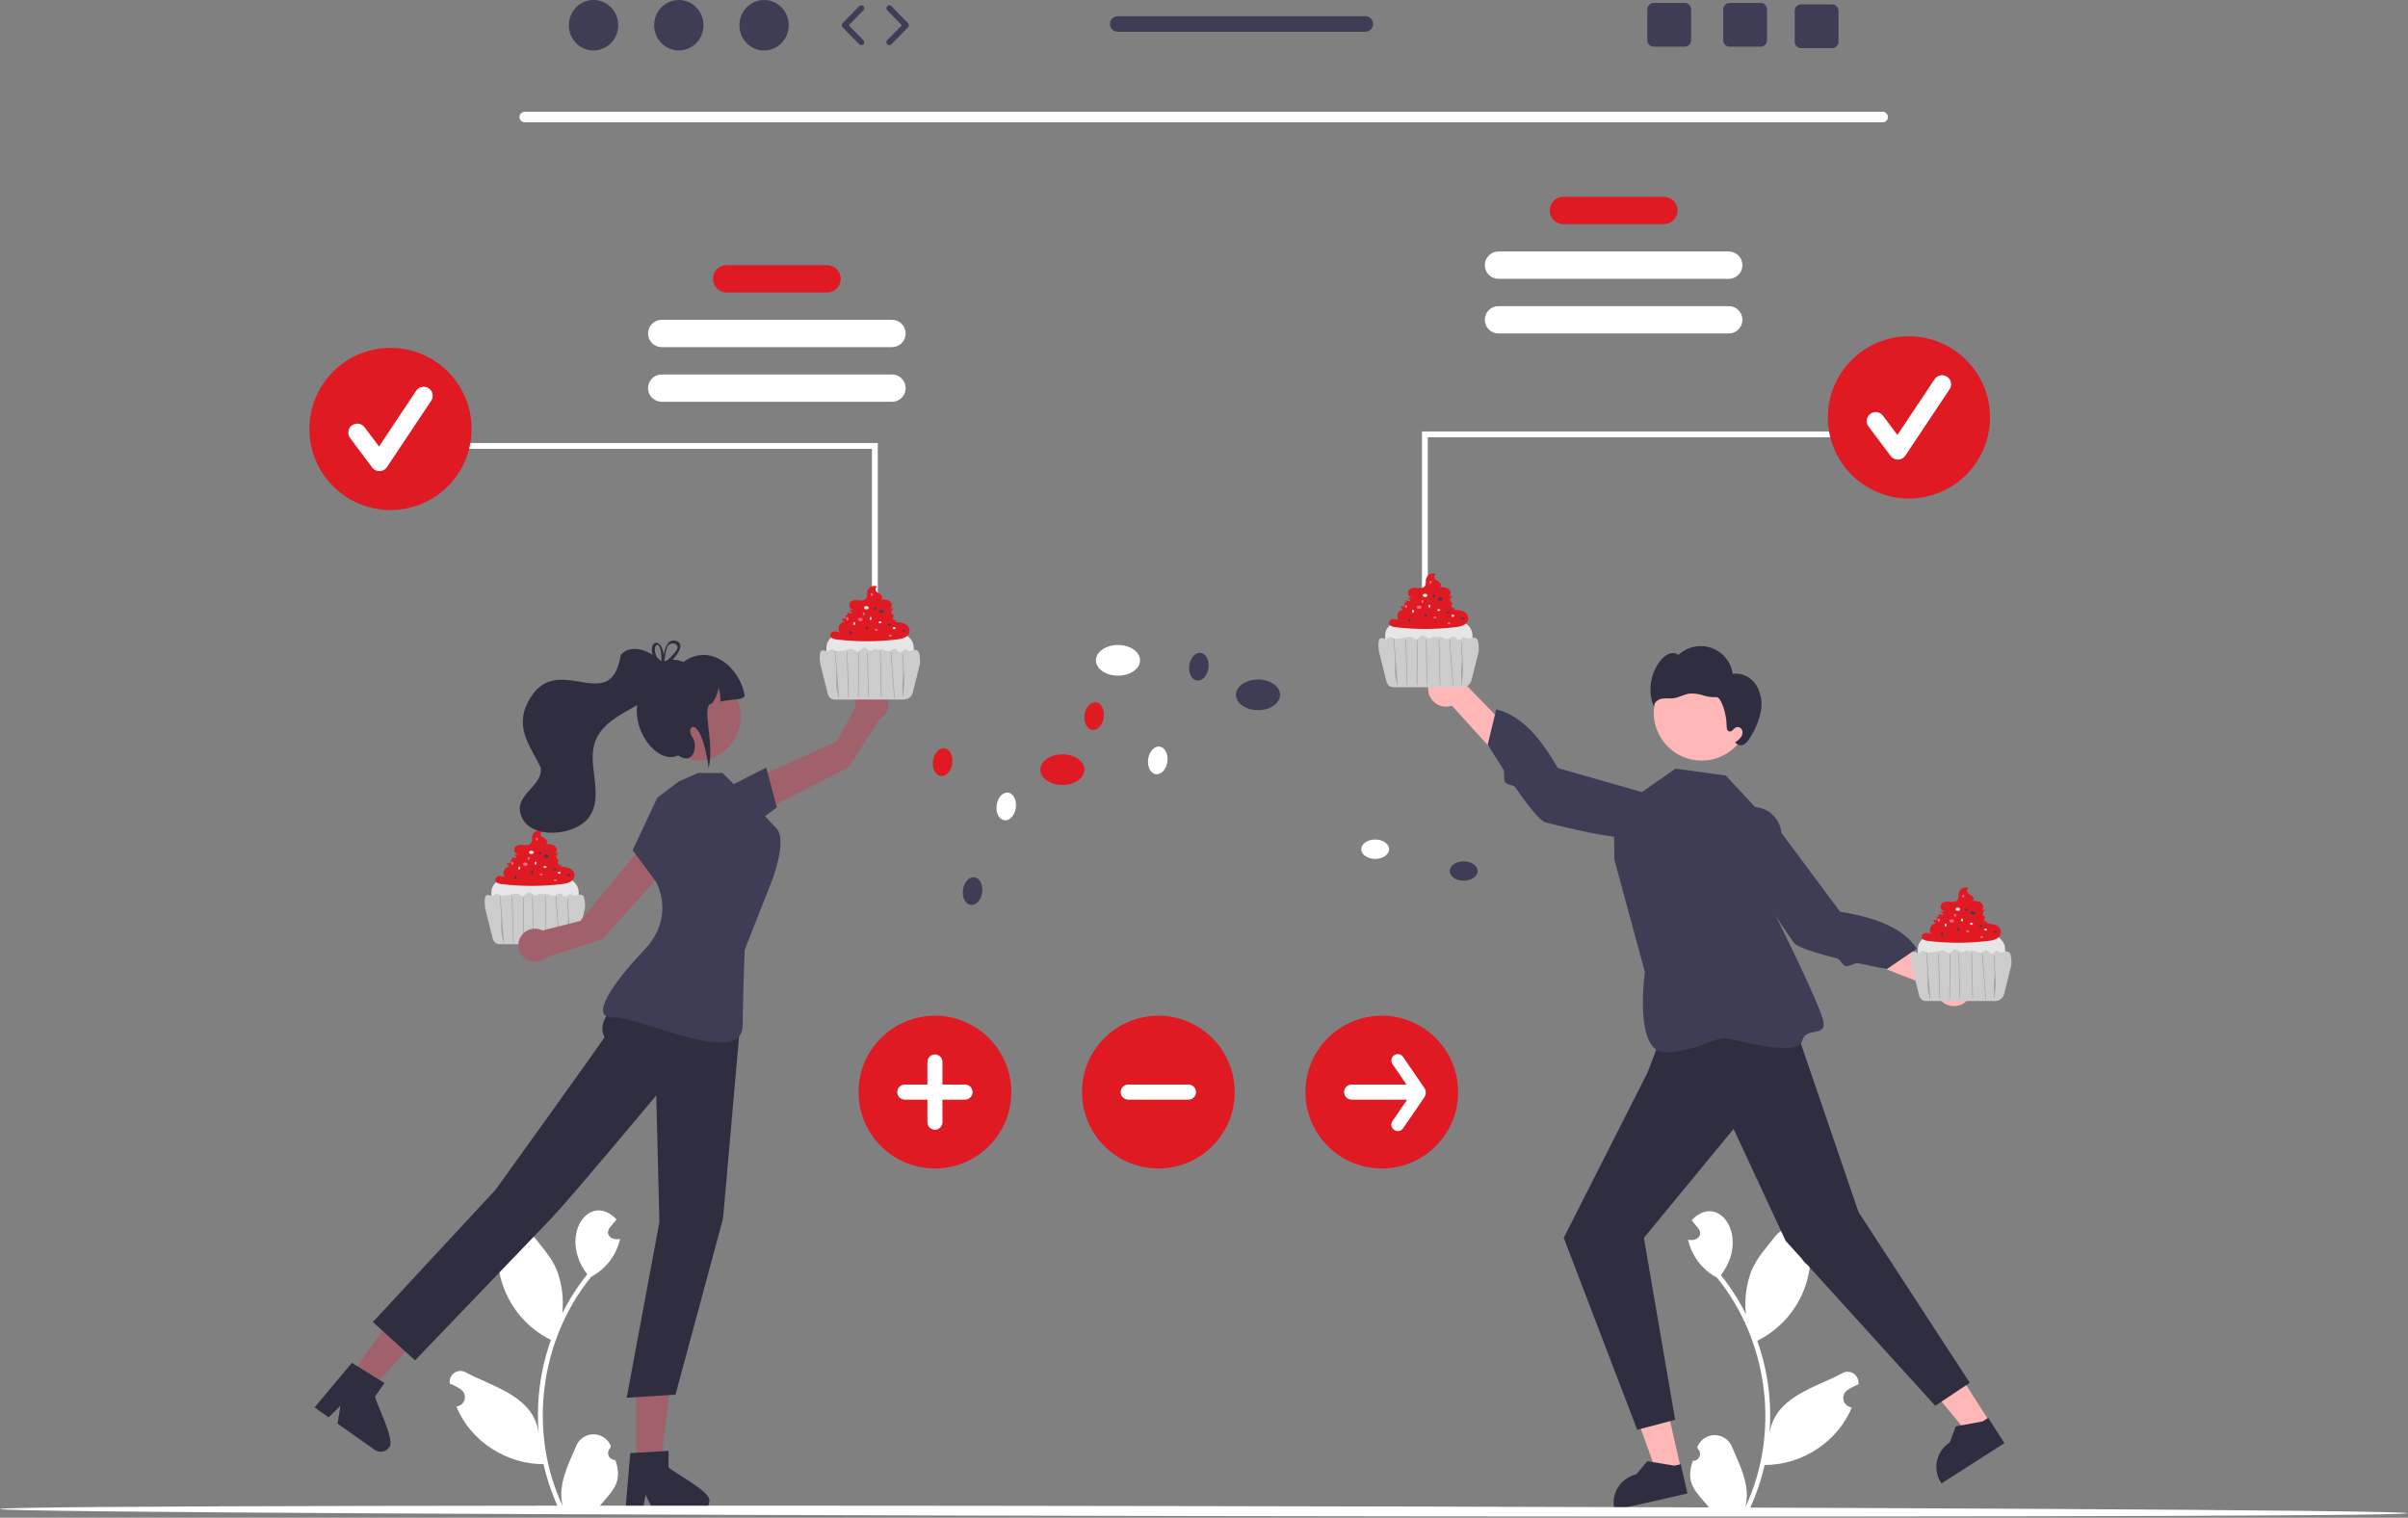 <svg width="825" height="520" viewBox="0 0 825 520" fill="none" xmlns="http://www.w3.org/2000/svg">
<rect x="0" y="0" width="825" height="520" fill="#808080" stroke="none"/>
<g clip-path="url(#clip0_1_2)">
<path d="M203.349 17.29C208.02 17.29 211.806 13.42 211.806 8.645C211.806 3.871 208.02 0 203.349 0C198.679 0 194.893 3.871 194.893 8.645C194.893 13.42 198.679 17.29 203.349 17.29Z" fill="#3F3D56"/>
<path d="M232.563 17.29C237.234 17.29 241.02 13.42 241.02 8.645C241.02 3.871 237.234 0 232.563 0C227.893 0 224.107 3.871 224.107 8.645C224.107 13.42 227.893 17.29 232.563 17.29Z" fill="#3F3D56"/>
<path d="M261.777 17.29C266.447 17.29 270.234 13.42 270.234 8.645C270.234 3.871 266.447 0 261.777 0C257.106 0 253.32 3.871 253.32 8.645C253.32 13.42 257.106 17.29 261.777 17.29Z" fill="#3F3D56"/>
<path d="M295.088 15.478C294.829 15.478 294.569 15.377 294.374 15.177L288.667 9.344C288.287 8.955 288.287 8.334 288.667 7.946L294.374 2.113C294.761 1.719 295.395 1.712 295.788 2.097C296.183 2.484 296.189 3.117 295.803 3.512L290.781 8.645L295.803 13.779C296.189 14.173 296.183 14.806 295.788 15.193C295.593 15.383 295.341 15.478 295.088 15.478Z" fill="#3F3D56"/>
<path d="M304.677 15.478C304.424 15.478 304.172 15.383 303.978 15.193C303.582 14.806 303.576 14.174 303.962 13.779L308.983 8.645L303.962 3.512C303.576 3.117 303.583 2.484 303.978 2.097C304.372 1.711 305.005 1.718 305.392 2.113L311.097 7.946C311.478 8.334 311.478 8.955 311.097 9.344L305.392 15.177C305.196 15.377 304.936 15.478 304.677 15.478Z" fill="#3F3D56"/>
<path d="M603.187 1.001H592.577C591.367 1.001 590.387 1.981 590.387 3.191V13.811C590.387 15.021 591.367 16.001 592.577 16.001H603.187C604.397 16.001 605.387 15.021 605.387 13.811V3.191C605.387 1.981 604.397 1.001 603.187 1.001Z" fill="#3F3D56"/>
<path d="M577.187 1.001H566.577C565.367 1.001 564.387 1.981 564.387 3.191V13.811C564.387 15.021 565.367 16.001 566.577 16.001H577.187C578.397 16.001 579.387 15.021 579.387 13.811V3.191C579.387 1.981 578.397 1.001 577.187 1.001Z" fill="#3F3D56"/>
<path d="M627.687 1.501H617.077C615.867 1.501 614.887 2.481 614.887 3.691V14.311C614.887 15.521 615.867 16.501 617.077 16.501H627.687C628.897 16.501 629.887 15.521 629.887 14.311V3.691C629.887 2.481 628.897 1.501 627.687 1.501Z" fill="#3F3D56"/>
<path d="M467.765 5.541H382.955C381.475 5.541 380.285 6.741 380.285 8.211C380.285 9.681 381.475 10.881 382.955 10.881H467.765C469.235 10.881 470.435 9.681 470.435 8.211C470.435 6.741 469.235 5.541 467.765 5.541Z" fill="#3F3D56"/>
<path d="M645.036 41.899H179.743C178.745 41.878 177.954 41.052 177.975 40.054C177.996 39.086 178.775 38.307 179.743 38.286H645.036C646.034 38.307 646.826 39.134 646.804 40.131C646.783 41.099 646.004 41.879 645.036 41.899Z" fill="white"/>
<path d="M570.049 67.433H535.626C533.04 67.433 530.944 69.529 530.944 72.114C530.944 74.7 533.04 76.796 535.626 76.796H570.049C572.635 76.796 574.731 74.7 574.731 72.114C574.731 69.529 572.635 67.433 570.049 67.433Z" fill="#DF1A22"/>
<path d="M513.388 86.159H592.288C594.873 86.159 596.969 88.255 596.969 90.841C596.969 93.427 594.873 95.523 592.288 95.523H513.388C510.802 95.523 508.706 93.427 508.706 90.841C508.706 88.255 510.802 86.159 513.388 86.159Z" fill="white"/>
<path d="M592.288 104.886H513.388C510.802 104.886 508.706 106.982 508.706 109.568C508.706 112.153 510.802 114.249 513.388 114.249H592.288C594.873 114.249 596.969 112.153 596.969 109.568C596.969 106.982 594.873 104.886 592.288 104.886Z" fill="white"/>
<path d="M193.891 321.497H172.16C171.576 321.497 168.359 319.795 168.359 317.696V305.624C168.255 296.493 198.148 295.895 198.26 305.624V317.696C198.26 319.795 195.991 321.497 193.891 321.497Z" fill="#E6E6E6"/>
<path d="M195.016 297.441C193.962 297.064 192.842 296.904 191.725 296.97C192.023 296.871 192.298 296.71 192.53 296.497C192.326 296.489 192.123 296.462 191.924 296.416C191.704 296.374 191.498 296.282 191.321 296.146C191.143 296.006 191.048 295.785 191.068 295.559C191.108 295.283 191.366 295.056 191.34 294.778C191.31 294.46 190.942 294.305 190.746 294.052C190.499 293.662 190.542 293.156 190.849 292.811C191.036 292.594 191.265 292.416 191.522 292.289C191.088 292.177 190.632 292.184 190.202 292.308C190.663 291.951 190.868 291.354 190.723 290.788C190.48 290.085 189.901 289.549 189.181 289.36C188.471 289.181 187.736 289.121 187.006 289.184C187.627 288.994 187.533 288.022 187.059 287.579C186.585 287.136 185.907 286.951 185.46 286.481C185.012 286.01 185.049 285.006 185.693 284.928L185.614 284.699C184.331 284.22 182.902 284.872 182.423 286.155C182.382 286.264 182.349 286.377 182.324 286.491C182.206 287.227 182.426 288.04 182.057 288.687C181.587 289.512 180.445 289.605 179.5 289.514C178.572 289.276 177.588 289.41 176.758 289.888C176.071 290.46 175.978 291.48 176.55 292.166C176.867 292.547 177.342 292.762 177.837 292.748C177.216 292.752 176.597 292.834 175.995 292.991L176.574 293.216C176.703 293.255 176.822 293.322 176.923 293.412C177.025 293.505 177.056 293.653 177.001 293.78C176.909 293.948 176.669 293.942 176.48 293.914L175.22 293.724C175.47 293.808 175.606 294.079 175.522 294.329C175.438 294.58 175.168 294.715 174.917 294.631C174.853 294.61 174.794 294.575 174.744 294.529C174.873 294.68 174.977 294.851 175.052 295.036C175.126 295.224 175.104 295.436 174.993 295.605C174.737 295.84 174.36 295.886 174.055 295.719C173.953 295.68 173.85 295.634 173.746 295.592C173.748 295.628 173.75 295.665 173.755 295.701C173.824 296.185 174.094 296.618 174.498 296.894C173.927 296.96 173.401 297.237 173.023 297.67C172.367 298.485 172.328 299.634 172.926 300.492C172.29 300.211 171.594 300.095 170.902 300.156C170.19 300.244 169.657 300.851 169.661 301.568C169.776 302.446 170.863 302.767 171.742 302.876C178.654 303.727 185.644 303.726 192.555 302.873C193.494 302.81 194.413 302.576 195.269 302.183C196.134 301.774 196.729 300.95 196.846 300C196.809 298.856 196.087 297.846 195.016 297.441Z" fill="#DF1A22"/>
<path d="M200.146 307.615C199.988 306.932 199.378 306.449 198.677 306.452C198.009 306.469 197.412 306.946 196.756 306.842C196.211 306.755 195.784 306.28 195.236 306.352C194.734 306.419 194.464 306.909 194.09 307.173H193.129C192.755 306.879 192.571 306.282 192.052 306.115C191.27 305.863 190.643 306.745 189.825 306.901C189.351 306.953 188.872 306.862 188.451 306.638C188.039 306.414 187.591 306.263 187.128 306.19C186.712 306.128 186.297 306.31 186.061 306.659C186.087 306.409 185.762 306.164 185.433 306.149C185.065 306.162 184.707 306.272 184.396 306.468C184.083 306.664 183.721 306.768 183.352 306.767C182.534 306.696 182.133 305.74 181.311 305.73C180.276 305.717 179.862 307.191 178.838 307.065C178.306 307 178.019 306.517 177.544 306.31C177.041 306.155 176.503 306.15 175.997 306.295L173.576 306.748C172.866 306.944 172.118 306.951 171.405 306.769C170.885 306.582 170.381 306.175 169.846 306.329C169.379 306.464 169.152 306.987 168.658 307.014C168.342 306.974 168.038 306.87 167.765 306.708C167.241 306.523 166.658 306.67 166.285 307.081C166.014 308.186 165.97 309.333 166.156 310.455C166.149 310.694 166.167 310.933 166.212 311.168L168.647 320.911C168.933 322.405 169.672 323.486 171.194 323.486H194.858C196.379 323.486 197.686 322.405 197.973 320.911L200.407 311.168C200.412 311.143 200.415 311.118 200.42 311.092C200.477 309.926 200.385 308.758 200.146 307.615Z" fill="#CCCCCC"/>
<path opacity="0.2" d="M171.213 306.882L171.686 313.032C171.844 315.082 171.61 317.103 171.768 319.153C171.857 320.308 172.337 321.491 172.426 322.646C172.436 322.781 172.649 322.783 172.639 322.646L172.166 316.496L171.693 310.346L171.426 306.882C171.416 306.746 171.203 306.745 171.213 306.882Z" fill="black"/>
<path opacity="0.2" d="M175.323 307.125L175.507 313.186L175.691 319.246L175.795 322.648C175.799 322.785 176.012 322.786 176.008 322.648L175.824 316.588L175.639 310.527L175.536 307.125C175.532 306.988 175.318 306.988 175.323 307.125Z" fill="black"/>
<path opacity="0.2" d="M179.304 307.489L179.248 313.346L179.192 319.167L179.161 322.468C179.163 322.527 179.212 322.573 179.271 322.571C179.327 322.569 179.372 322.524 179.374 322.468L179.43 316.611L179.486 310.79L179.517 307.489C179.515 307.43 179.466 307.384 179.407 307.386C179.351 307.388 179.306 307.433 179.304 307.489Z" fill="black"/>
<path opacity="0.2" d="M182.312 307.31L182.428 313.239L182.544 319.133L182.61 322.47C182.612 322.529 182.661 322.575 182.72 322.573C182.776 322.571 182.821 322.526 182.823 322.47L182.706 316.541L182.591 310.647L182.525 307.31C182.523 307.251 182.474 307.205 182.415 307.207C182.359 307.209 182.314 307.254 182.312 307.31Z" fill="black"/>
<path opacity="0.2" d="M186.695 307.066L186.829 313.153L186.962 319.241L187.036 322.648C187.038 322.707 187.088 322.753 187.147 322.751C187.203 322.749 187.248 322.704 187.25 322.648L187.116 316.561L186.983 310.474L186.908 307.066C186.906 307.007 186.856 306.962 186.797 306.964C186.742 306.966 186.698 307.011 186.695 307.066Z" fill="black"/>
<path opacity="0.2" d="M190.334 307.251L190.799 313.384L191.262 319.5L191.523 322.947C191.533 323.083 191.747 323.084 191.736 322.947L191.271 316.813L190.808 310.697L190.547 307.251C190.537 307.115 190.324 307.114 190.334 307.251Z" fill="black"/>
<path opacity="0.2" d="M194.377 307.965L194.658 313.578C194.751 315.448 194.276 317.319 194.37 319.19L194.527 322.341C194.534 322.477 194.747 322.478 194.74 322.341C194.647 320.47 195.121 318.599 195.028 316.729L194.748 311.117L194.59 307.965C194.584 307.829 194.37 307.828 194.377 307.965Z" fill="black"/>
<path d="M182.031 292.59C182.482 292.59 182.848 292.336 182.848 292.022C182.848 291.708 182.482 291.454 182.031 291.454C181.58 291.454 181.214 291.708 181.214 292.022C181.214 292.336 181.58 292.59 182.031 292.59Z" fill="#E6E6E6"/>
<path d="M187.216 293.868C187.667 293.868 188.033 293.614 188.033 293.3C188.033 292.986 187.667 292.732 187.216 292.732C186.765 292.732 186.399 292.986 186.399 293.3C186.399 293.614 186.765 293.868 187.216 293.868Z" fill="#3F3D56"/>
<path d="M179.972 296.638C180.423 296.638 180.788 296.384 180.788 296.07C180.788 295.756 180.423 295.502 179.972 295.502C179.52 295.502 179.155 295.756 179.155 296.07C179.155 296.384 179.52 296.638 179.972 296.638Z" fill="#FF6584"/>
<path d="M186.726 297.387C187.011 297.387 187.242 297.226 187.242 297.028C187.242 296.83 187.011 296.669 186.726 296.669C186.441 296.669 186.21 296.83 186.21 297.028C186.21 297.226 186.441 297.387 186.726 297.387Z" fill="#E6E6E6"/>
<path d="M190.003 298.195C190.288 298.195 190.519 298.034 190.519 297.836C190.519 297.638 190.288 297.477 190.003 297.477C189.717 297.477 189.486 297.638 189.486 297.836C189.486 298.034 189.717 298.195 190.003 298.195Z" fill="#3F3D56"/>
<path d="M185.424 299.946C185.709 299.946 185.94 299.785 185.94 299.587C185.94 299.388 185.709 299.228 185.424 299.228C185.139 299.228 184.908 299.388 184.908 299.587C184.908 299.785 185.139 299.946 185.424 299.946Z" fill="#FF6584"/>
<path d="M191.555 299.376C191.841 299.376 192.072 299.215 192.072 299.017C192.072 298.819 191.841 298.658 191.555 298.658C191.27 298.658 191.039 298.819 191.039 299.017C191.039 299.215 191.27 299.376 191.555 299.376Z" fill="#E6E6E6"/>
<path d="M194.832 300.184C195.117 300.184 195.348 300.023 195.348 299.825C195.348 299.627 195.117 299.466 194.832 299.466C194.547 299.466 194.316 299.627 194.316 299.825C194.316 300.023 194.547 300.184 194.832 300.184Z" fill="#3F3D56"/>
<path d="M190.254 301.935C190.539 301.935 190.77 301.774 190.77 301.575C190.77 301.377 190.539 301.216 190.254 301.216C189.969 301.216 189.737 301.377 189.737 301.575C189.737 301.774 189.969 301.935 190.254 301.935Z" fill="#FF6584"/>
<path d="M178.249 297.482C178.288 297.199 178.16 296.948 177.964 296.921C177.767 296.894 177.577 297.101 177.538 297.384C177.499 297.666 177.627 297.917 177.823 297.944C178.019 297.971 178.21 297.764 178.249 297.482Z" fill="#E6E6E6"/>
<path d="M177.001 300.618C177.04 300.335 176.913 300.084 176.716 300.057C176.52 300.03 176.329 300.237 176.29 300.52C176.251 300.802 176.379 301.053 176.575 301.08C176.772 301.107 176.963 300.9 177.001 300.618Z" fill="#3F3D56"/>
<path d="M175.892 295.843C175.931 295.561 175.803 295.31 175.607 295.283C175.41 295.255 175.22 295.463 175.181 295.745C175.142 296.027 175.27 296.278 175.466 296.305C175.662 296.332 175.853 296.125 175.892 295.843Z" fill="#FF6584"/>
<path d="M183.86 295.777C183.899 295.495 183.771 295.244 183.575 295.217C183.378 295.19 183.188 295.397 183.149 295.679C183.11 295.962 183.237 296.212 183.434 296.24C183.63 296.267 183.821 296.06 183.86 295.777Z" fill="#E6E6E6"/>
<path d="M182.612 298.913C182.651 298.631 182.524 298.38 182.327 298.353C182.131 298.326 181.94 298.533 181.901 298.815C181.862 299.097 181.99 299.348 182.186 299.375C182.383 299.402 182.574 299.195 182.612 298.913Z" fill="#3F3D56"/>
<path d="M181.503 294.138C181.542 293.856 181.414 293.605 181.218 293.578C181.021 293.551 180.831 293.758 180.792 294.04C180.753 294.323 180.881 294.574 181.077 294.601C181.273 294.628 181.464 294.421 181.503 294.138Z" fill="#FF6584"/>
<path d="M185.381 292.306C185.42 292.024 185.292 291.773 185.095 291.746C184.899 291.719 184.708 291.926 184.669 292.208C184.63 292.491 184.758 292.742 184.954 292.769C185.151 292.796 185.342 292.589 185.381 292.306Z" fill="#3F3D56"/>
<path d="M184.273 287.533C184.312 287.251 184.184 287 183.988 286.973C183.791 286.946 183.601 287.153 183.562 287.435C183.523 287.717 183.65 287.968 183.847 287.995C184.043 288.023 184.234 287.816 184.273 287.533Z" fill="#FF6584"/>
<path d="M383.032 231.487C387.206 231.487 390.589 229.133 390.589 226.23C390.589 223.327 387.206 220.973 383.032 220.973C378.859 220.973 375.476 223.327 375.476 226.23C375.476 229.133 378.859 231.487 383.032 231.487Z" fill="white"/>
<path d="M431.001 243.314C435.174 243.314 438.557 240.961 438.557 238.058C438.557 235.154 435.174 232.801 431.001 232.801C426.827 232.801 423.444 235.154 423.444 238.058C423.444 240.961 426.827 243.314 431.001 243.314Z" fill="#3F3D56"/>
<path d="M363.977 268.941C368.15 268.941 371.533 266.588 371.533 263.684C371.533 260.781 368.15 258.428 363.977 258.428C359.803 258.428 356.42 260.781 356.42 263.684C356.42 266.588 359.803 268.941 363.977 268.941Z" fill="#DF1A22"/>
<path d="M471.147 294.269C473.785 294.269 475.923 292.781 475.923 290.946C475.923 289.111 473.785 287.624 471.147 287.624C468.509 287.624 466.371 289.111 466.371 290.946C466.371 292.781 468.509 294.269 471.147 294.269Z" fill="white"/>
<path d="M501.463 301.744C504.101 301.744 506.239 300.256 506.239 298.421C506.239 296.587 504.101 295.099 501.463 295.099C498.825 295.099 496.687 296.587 496.687 298.421C496.687 300.256 498.825 301.744 501.463 301.744Z" fill="#3F3D56"/>
<path d="M348.039 276.743C348.399 274.13 347.218 271.809 345.4 271.558C343.582 271.308 341.817 273.223 341.457 275.836C341.097 278.449 342.279 280.77 344.096 281.021C345.914 281.271 347.679 279.356 348.039 276.743Z" fill="white"/>
<path d="M336.499 305.756C336.859 303.143 335.677 300.822 333.859 300.572C332.042 300.321 330.276 302.236 329.916 304.849C329.556 307.462 330.738 309.783 332.556 310.034C334.373 310.284 336.139 308.369 336.499 305.756Z" fill="#3F3D56"/>
<path d="M326.236 261.583C326.596 258.97 325.414 256.648 323.596 256.398C321.779 256.148 320.013 258.063 319.653 260.676C319.293 263.289 320.475 265.61 322.293 265.86C324.11 266.111 325.876 264.196 326.236 261.583Z" fill="#DF1A22"/>
<path d="M399.953 260.974C400.313 258.361 399.131 256.04 397.313 255.789C395.496 255.539 393.73 257.454 393.37 260.067C393.01 262.68 394.192 265.001 396.01 265.251C397.827 265.502 399.593 263.587 399.953 260.974Z" fill="white"/>
<path d="M378.147 245.812C378.507 243.199 377.325 240.878 375.507 240.628C373.69 240.377 371.924 242.292 371.564 244.905C371.204 247.518 372.386 249.839 374.204 250.09C376.021 250.34 377.787 248.425 378.147 245.812Z" fill="#DF1A22"/>
<path d="M579.975 500.492C581.285 500.552 582.395 499.539 582.455 498.229C582.488 497.53 582.209 496.852 581.695 496.377C581.635 496.139 581.593 495.968 581.533 495.73C582.823 492.452 586.527 490.841 589.805 492.131C591.413 492.764 592.695 494.023 593.358 495.619C596.172 502.205 599.814 509.024 598.003 516.278C609.966 490.924 605.898 459.385 588.218 437.702C583.172 435.02 579.559 430.256 578.339 424.674C580.757 425.493 583.773 423.526 581.954 420.978C581.166 420.005 580.37 419.039 579.582 418.065C588.769 408.28 599.716 423.658 589.603 436.864C592.912 441.012 595.777 445.494 598.153 450.237C597.604 445.2 598.259 440.105 600.064 435.371C601.893 430.958 605.321 427.242 608.34 423.428C610.572 420.567 614.701 420.057 617.562 422.289C618.98 423.395 619.882 425.033 620.059 426.822C616.672 427.936 616.232 432.829 620.107 433.499C618.908 444.642 612.097 454.399 602.051 459.366C605.697 469.596 607.12 480.486 606.227 491.309C607.97 478.66 621.548 475.59 631.038 470.563C632.757 469.461 635.044 469.96 636.146 471.679C636.645 472.458 636.834 473.396 636.676 474.307C635.366 474.84 634.112 475.501 632.933 476.282C631.454 477.276 631.061 479.281 632.056 480.761C632.596 481.564 633.469 482.083 634.433 482.173C629.649 494.013 617.281 501.963 604.578 501.918C603.357 507.223 601.589 512.386 599.3 517.325H580.447C580.38 517.116 580.319 516.9 580.258 516.69C582.003 516.8 583.755 516.695 585.475 516.379C580.858 510.913 577.287 508.124 579.974 500.492H579.975Z" fill="white"/>
<path d="M210.82 500.21C209.511 500.27 208.4 499.257 208.34 497.947C208.307 497.248 208.586 496.57 209.1 496.095L209.262 495.448C207.972 492.17 204.269 490.559 200.99 491.849C199.382 492.482 198.1 493.741 197.437 495.336C194.623 501.923 190.981 508.741 192.792 515.996C180.829 490.641 184.897 459.103 202.577 437.42C207.623 434.738 211.236 429.974 212.456 424.391C210.038 425.211 207.022 423.243 208.841 420.696C209.629 419.722 210.425 418.756 211.213 417.782C202.026 407.998 191.079 423.376 201.192 436.582C197.884 440.729 195.018 445.212 192.642 449.955C193.191 444.918 192.536 439.823 190.731 435.088C188.902 430.676 185.474 426.96 182.455 423.146C180.223 420.285 176.094 419.774 173.233 422.006C171.815 423.112 170.913 424.751 170.736 426.54C174.123 427.654 174.563 432.547 170.688 433.217C171.887 444.36 178.698 454.117 188.744 459.084C185.099 469.314 183.675 480.204 184.568 491.027C182.826 478.378 169.248 475.308 159.757 470.281C158.038 469.178 155.752 469.678 154.65 471.397C154.15 472.176 153.961 473.113 154.119 474.025C155.429 474.558 156.683 475.219 157.862 476C159.341 476.994 159.734 478.999 158.739 480.478C158.199 481.282 157.327 481.8 156.363 481.891C161.146 493.73 173.514 501.681 186.217 501.636C187.438 506.941 189.207 512.104 191.495 517.043H210.348C210.416 516.834 210.476 516.617 210.537 516.408C208.792 516.518 207.04 516.413 205.32 516.097C209.937 510.631 213.508 507.842 210.821 500.21H210.82Z" fill="white"/>
<path d="M258.056 279.491L256.051 267.868L286.538 254.101L293.122 242.444C292.485 239.379 294.453 236.378 297.518 235.741C300.583 235.104 303.584 237.072 304.221 240.137C304.72 242.537 303.619 244.985 301.493 246.206L290.662 262.951L258.056 279.491Z" fill="#A0616A"/>
<path d="M248.789 269.988L262.518 262.976L266.153 276.623L256.616 283.692L248.789 269.988Z" fill="#3F3D56"/>
<path d="M217.98 501.952H226.281L230.23 469.932H217.979L217.98 501.952Z" fill="#A0616A"/>
<path d="M229.044 502.699V497.072L226.861 497.205L217.978 497.731L215.921 497.857L214.35 516.706L214.265 517.716H220.16L220.349 516.713L221.205 512.151L223.416 516.713L223.9 517.716H239.527C241.463 517.704 243.028 516.136 243.036 514.201C243.696 511.12 230.7 504.461 229.044 502.699Z" fill="#2F2E41"/>
<path d="M119.64 472.064L126.427 476.844L148.096 452.942L138.079 445.886L119.64 472.064Z" fill="#A0616A"/>
<path d="M128.497 478.436L131.738 473.835L129.877 472.687L122.311 468.001L120.558 466.92L108.418 481.424L107.767 482.202L112.586 485.596L113.319 484.885L116.645 481.649L115.826 486.651L115.644 487.75L128.419 496.75C130.008 497.855 132.191 497.474 133.312 495.897C135.626 493.758 128.836 480.83 128.497 478.436Z" fill="#2F2E41"/>
<path d="M230.816 294.721L220.13 289.726L198.822 315.513L185.843 318.796C183.054 317.374 179.64 318.483 178.219 321.272C176.797 324.061 177.906 327.474 180.695 328.895C182.879 330.008 185.531 329.591 187.268 327.862L206.274 321.822L230.816 294.721Z" fill="#A0616A"/>
<path d="M220.043 336.259C220.043 336.259 202.511 347.675 207.147 355.261C207.307 355.522 169.803 407.59 169.803 407.59L127.749 452.93L142.205 466.072C142.205 466.072 182.157 424.469 188.859 417.446C195.561 410.423 224.836 375.29 224.836 375.29L225.913 418.709L214.706 478.875L231.439 477.814L247.725 417.453L253.737 349.078L220.043 336.259Z" fill="#2F2E41"/>
<path d="M232.531 267.744L225.159 273.331L216.755 291.266L224.836 302.24C224.836 302.24 231.633 314.019 220.753 325.427C209.874 336.835 201.519 349.019 210.227 348.584C218.935 348.149 254.204 366.087 254.436 351.391C254.668 336.695 255.138 325.427 255.138 325.427L264.384 301.975C264.384 301.975 269.893 287.984 266.025 283.796C262.158 279.608 256.979 274.256 256.979 274.256L247.561 264.839H239.058L232.531 267.744Z" fill="#3F3D56"/>
<path d="M246.294 233.284C262.833 242.696 249.255 267.529 232.407 258.686C215.868 249.275 229.446 224.442 246.294 233.284Z" fill="#A0616A"/>
<path d="M255.138 238.503C253.979 240.01 251.558 239.303 246.816 240.379C246.826 238.772 246.641 237.169 246.263 235.607C245.91 237.541 245.137 239.375 243.998 240.977C239.881 241.434 244.928 253.942 242.82 263.138C240.104 243.737 234.391 248.82 237.277 252.668C239.125 255.132 237.893 262.522 232.35 258.827C223.205 263.173 210.179 241.582 224.616 231.456C224.358 225.983 230.448 225.119 234.198 226.801C243.299 220.021 253.697 228.709 255.138 238.503Z" fill="#2F2E41"/>
<path d="M212.701 224.346C209.019 246.986 189.282 220.183 180.002 242.463C177.084 250.531 182.09 256.303 185.257 263C185.979 268.504 178.819 271.297 178.069 276.363C177.86 287.978 196.599 287.268 201.838 279.939C207.221 272.268 200.793 261.976 204.028 253.742C208.576 242.31 227.069 242.225 228.68 228.925C225.56 224.482 217.17 219.393 212.701 224.346Z" fill="#2F2E41"/>
<path d="M227.618 226.559C227.497 226.609 227.377 226.66 227.269 226.717H227.263C227.161 226.768 227.06 226.819 226.959 226.876C226.946 226.882 226.94 226.888 226.927 226.895C226.794 226.768 226.661 226.641 226.521 226.514C226.485 226.721 226.494 226.933 226.546 227.136L226.565 227.212C226.692 227.345 226.825 227.472 226.965 227.605C227.092 227.51 227.212 227.408 227.339 227.313C227.415 227.25 227.491 227.186 227.574 227.123C227.586 226.958 227.605 226.768 227.624 226.559H227.618ZM231.435 219.508C228.607 218.862 227.694 222.558 227.421 224.34C226.394 217.873 222.121 219.908 223.598 224.321C224.069 225.627 224.81 226.82 225.773 227.82C225.906 227.973 226.052 228.125 226.204 228.277C226.033 229.165 226.895 228.936 228.062 228.118C228.923 227.506 229.72 226.807 230.439 226.032C232.766 223.591 234.58 220.326 231.435 219.508ZM231.524 223.148C230.651 224.273 229.672 225.311 228.601 226.248C228.265 226.552 227.922 226.844 227.574 227.123C227.567 227.18 227.567 227.231 227.561 227.275C227.536 227.337 227.507 227.396 227.472 227.453C227.117 228.093 226.718 227.744 226.565 227.212C226.553 227.193 226.534 227.174 226.521 227.155C226.014 226.631 225.574 226.048 225.209 225.418C222.59 220.878 226.806 217.79 226.597 226.267C226.559 226.345 226.533 226.428 226.521 226.514C226.485 226.721 226.494 226.933 226.546 227.136L226.565 227.212C226.692 227.345 226.825 227.472 226.965 227.605C227.092 227.51 227.212 227.408 227.339 227.313C227.415 227.25 227.491 227.187 227.574 227.123C227.586 226.958 227.605 226.768 227.624 226.559V226.552C227.789 224.853 228.239 221.797 229.07 220.967C230.896 219.565 233.261 221.081 231.523 223.148H231.524ZM227.618 226.559C227.498 226.609 227.377 226.66 227.269 226.717H227.263C227.162 226.768 227.06 226.819 226.959 226.876C226.946 226.882 226.94 226.888 226.927 226.895C226.794 226.768 226.661 226.641 226.521 226.514C226.485 226.721 226.494 226.933 226.546 227.136L226.565 227.212C226.692 227.345 226.825 227.472 226.965 227.605C227.092 227.51 227.212 227.408 227.339 227.313C227.415 227.25 227.491 227.186 227.574 227.123C227.586 226.958 227.605 226.768 227.624 226.559H227.618Z" fill="#2F2E41"/>
<path d="M575.914 503.282L567.795 505.129L556.805 474.69L568.789 471.964L575.914 503.282Z" fill="#FFB6B6"/>
<path d="M578.128 511.686L553.16 517.367L553.088 517.051C551.867 511.684 555.228 506.344 560.595 505.122L564.369 500.624L573.665 502.148L575.845 501.652L578.128 511.686Z" fill="#2F2E41"/>
<path d="M681.791 487.281L674.779 491.771L654.124 466.858L664.474 460.231L681.791 487.281Z" fill="#FFB6B6"/>
<path d="M686.723 494.438L665.158 508.245L664.983 507.972C662.015 503.337 663.367 497.173 668.002 494.205L668.003 494.204L670.028 488.694L679.291 486.977L681.174 485.772L686.723 494.438Z" fill="#2F2E41"/>
<path d="M570.51 351.654L564.402 367.584L535.746 424.108L560.925 489.862L573.92 486.432L563.21 424.108L593.938 386.771L611.779 425.133L663.033 481.643L674.861 473.758L636.749 415.276L611.37 341.111L570.51 351.654Z" fill="#2F2E41"/>
<path d="M601.332 276.511L591.277 265.708L574.028 263.335L552.893 278.131L553.106 294.508L563.554 333.099C563.554 333.099 559.574 360.824 570.69 360.546C581.805 360.268 587.864 354.727 592.391 355.855C596.919 356.983 616.164 361.784 617.383 356.755C618.603 351.726 625.086 355.327 624.801 350.569C624.517 345.812 607.251 311.52 607.251 311.52L610.272 287.382C610.937 282.072 607.171 277.228 601.86 276.563C601.685 276.541 601.509 276.524 601.332 276.511Z" fill="#3F3D56"/>
<path d="M670.723 344.578C667.396 345.284 664.126 343.159 663.419 339.832C663.344 339.477 663.3 339.116 663.288 338.754L617.056 320.552L625.855 313.344L669.685 332.323C673.103 332.438 675.781 335.302 675.666 338.721C675.57 341.581 673.526 344.002 670.723 344.578Z" fill="#FFB6B6"/>
<path d="M605.24 278.514C605.24 278.514 597.364 278.453 596.397 287.418C595.43 296.383 611.943 319.12 614.495 322.865C615.294 324.037 618.728 325.371 623.068 326.65C625.016 327.224 627.147 327.788 629.305 328.321C630.553 328.629 631.111 330.698 632.347 330.982C633.576 331.265 635.483 329.762 636.639 330.013C642.129 331.204 646.468 331.999 646.468 331.999L656.732 325.004C651.554 317.359 641.648 314.231 630.427 312.362L605.24 278.514Z" fill="#3F3D56"/>
<path d="M489.354 236.881C489.872 240.243 493.017 242.548 496.379 242.03C496.737 241.975 497.09 241.888 497.433 241.771L530.827 278.562L534.453 267.781L501.182 233.512C499.864 230.356 496.237 228.866 493.082 230.184C490.441 231.287 488.9 234.055 489.354 236.881Z" fill="#FFB6B6"/>
<path d="M574.325 274.727C574.325 274.727 577.171 282.071 569.129 286.15C561.088 290.229 533.977 282.837 529.571 281.777C528.192 281.444 525.728 278.706 522.995 275.1C521.768 273.481 520.487 271.687 519.225 269.858C518.494 268.8 516.361 269.011 515.658 267.956C514.959 266.907 515.689 264.591 515.045 263.598C511.986 258.886 509.707 255.11 509.707 255.11L512.614 243.034C521.597 245.169 528.03 253.325 533.752 263.158L574.325 274.727Z" fill="#3F3D56"/>
<path d="M582.996 260.587C592.06 260.587 599.408 253.239 599.408 244.175C599.408 235.111 592.06 227.763 582.996 227.763C573.932 227.763 566.585 235.111 566.585 244.175C566.585 253.239 573.932 260.587 582.996 260.587Z" fill="#FFB6B6"/>
<path d="M601.731 234.778C600.014 232.011 596.861 230.475 593.624 230.827C592.742 224.777 587.122 220.588 581.072 221.471C578.823 221.799 576.729 222.811 575.075 224.37C574.09 223.676 572.813 223.548 571.709 224.033C570.628 224.525 569.688 225.28 568.974 226.229C565.302 230.808 564.446 237.035 566.745 242.435C566.361 241.04 567.76 239.727 569.172 239.414C570.585 239.101 572.067 239.397 573.5 239.193C575.336 238.932 576.987 237.866 578.826 237.627C580.386 237.525 581.95 237.726 583.434 238.219C584.917 238.711 586.479 238.921 588.039 238.837C589.587 238.653 591.581 244.52 591.554 248.652C591.549 249.435 591.711 250.44 592.476 250.606C593.418 250.811 593.964 249.51 594.861 249.156C595.72 248.909 596.62 249.388 596.896 250.238C597.126 251.082 596.933 251.984 596.38 252.661C595.829 253.322 595.174 253.89 594.442 254.342L594.811 254.649C595.534 255.414 596.698 255.558 597.586 254.994C598.433 254.42 599.119 253.639 599.578 252.726C601.309 250.048 602.547 247.083 603.232 243.969C603.908 240.826 603.372 237.543 601.731 234.778Z" fill="#2F2E41"/>
<path d="M414.037 228.875C414.397 226.262 413.215 223.941 411.397 223.691C409.579 223.44 407.814 225.355 407.454 227.968C407.094 230.581 408.276 232.903 410.093 233.153C411.911 233.403 413.676 231.488 414.037 228.875Z" fill="#3F3D56"/>
<path d="M682.595 340.977H660.864C660.28 340.977 657.063 339.275 657.063 337.176V325.104C656.959 315.973 686.852 315.375 686.964 325.104V337.176C686.965 339.275 684.695 340.977 682.595 340.977Z" fill="#E6E6E6"/>
<path d="M683.72 316.921C682.666 316.544 681.546 316.383 680.429 316.449C680.728 316.35 681.002 316.19 681.234 315.977C681.03 315.969 680.827 315.942 680.628 315.895C680.408 315.854 680.202 315.762 680.025 315.625C679.847 315.485 679.752 315.265 679.772 315.039C679.812 314.763 680.07 314.536 680.044 314.258C680.014 313.939 679.646 313.784 679.45 313.532C679.203 313.142 679.246 312.635 679.553 312.291C679.74 312.073 679.969 311.896 680.226 311.768C679.792 311.657 679.336 311.663 678.906 311.787C679.367 311.43 679.572 310.833 679.427 310.268C679.184 309.565 678.605 309.029 677.885 308.84C677.175 308.661 676.44 308.601 675.71 308.664C676.331 308.473 676.237 307.502 675.763 307.059C675.289 306.616 674.611 306.431 674.164 305.96C673.716 305.49 673.753 304.486 674.397 304.408L674.318 304.179C673.035 303.7 671.606 304.351 671.127 305.634C671.086 305.744 671.053 305.857 671.028 305.971C670.91 306.706 671.13 307.52 670.761 308.167C670.29 308.991 669.149 309.085 668.204 308.993C667.276 308.755 666.292 308.89 665.461 309.368C664.775 309.939 664.682 310.959 665.254 311.646C665.571 312.027 666.046 312.241 666.541 312.228C665.919 312.232 665.301 312.314 664.699 312.471L665.278 312.695C665.407 312.735 665.526 312.802 665.627 312.891C665.729 312.985 665.76 313.133 665.705 313.26C665.613 313.428 665.373 313.422 665.183 313.393L663.924 313.204C664.174 313.287 664.309 313.558 664.226 313.809C664.142 314.059 663.871 314.195 663.621 314.111C663.556 314.09 663.498 314.055 663.448 314.009C663.577 314.16 663.681 314.331 663.756 314.515C663.83 314.703 663.808 314.916 663.697 315.085C663.441 315.319 663.064 315.365 662.759 315.199C662.657 315.159 662.553 315.114 662.449 315.072C662.451 315.108 662.454 315.144 662.458 315.181C662.528 315.665 662.798 316.098 663.202 316.373C662.631 316.44 662.105 316.717 661.727 317.15C661.071 317.965 661.031 319.114 661.63 319.972C660.994 319.69 660.298 319.575 659.605 319.636C658.894 319.724 658.361 320.33 658.365 321.047C658.48 321.926 659.567 322.247 660.446 322.356C667.358 323.206 674.347 323.205 681.259 322.353C682.198 322.29 683.117 322.056 683.972 321.663C684.837 321.253 685.433 320.43 685.55 319.48C685.513 318.336 684.791 317.326 683.72 316.921Z" fill="#DF1A22"/>
<path d="M688.85 327.095C688.692 326.411 688.082 325.928 687.381 325.932C686.713 325.949 686.116 326.426 685.46 326.322C684.915 326.235 684.488 325.76 683.94 325.832C683.438 325.899 683.168 326.389 682.794 326.653H681.833C681.459 326.358 681.275 325.762 680.756 325.594C679.974 325.342 679.347 326.224 678.529 326.38C678.055 326.433 677.576 326.341 677.155 326.118C676.743 325.894 676.295 325.743 675.832 325.67C675.416 325.607 675.001 325.79 674.765 326.138C674.791 325.889 674.466 325.644 674.137 325.628C673.769 325.642 673.411 325.752 673.1 325.948C672.787 326.144 672.425 326.247 672.056 326.246C671.238 326.175 670.837 325.22 670.015 325.209C668.98 325.196 668.566 326.671 667.542 326.545C667.01 326.48 666.723 325.996 666.248 325.79C665.745 325.635 665.207 325.63 664.7 325.775L662.28 326.228C661.57 326.424 660.822 326.431 660.109 326.249C659.589 326.061 659.085 325.654 658.55 325.809C658.083 325.944 657.856 326.466 657.362 326.494C657.046 326.454 656.742 326.35 656.469 326.188C655.945 326.002 655.361 326.15 654.989 326.561C654.718 327.665 654.674 328.813 654.86 329.934C654.852 330.173 654.871 330.413 654.916 330.648L657.351 340.391C657.637 341.885 658.376 342.965 659.897 342.965H683.562C685.083 342.965 686.39 341.885 686.676 340.391L689.111 330.648C689.116 330.622 689.119 330.597 689.123 330.572C689.181 329.406 689.089 328.237 688.85 327.095Z" fill="#CCCCCC"/>
<path opacity="0.2" d="M659.917 326.361L660.39 332.511C660.548 334.561 660.314 336.583 660.472 338.633C660.561 339.788 661.041 340.971 661.13 342.125C661.14 342.261 661.353 342.262 661.343 342.125L660.87 335.975L660.397 329.825L660.13 326.361C660.12 326.226 659.907 326.224 659.917 326.361Z" fill="black"/>
<path opacity="0.2" d="M664.027 326.605L664.211 332.665L664.395 338.726L664.499 342.128C664.503 342.265 664.716 342.265 664.712 342.128L664.528 336.068L664.343 330.007L664.24 326.605C664.236 326.468 664.022 326.468 664.027 326.605Z" fill="black"/>
<path opacity="0.2" d="M668.008 326.968L667.952 332.825L667.896 338.647L667.865 341.948C667.867 342.007 667.916 342.053 667.975 342.051C668.031 342.049 668.076 342.004 668.078 341.948L668.134 336.091L668.19 330.27L668.221 326.968C668.219 326.91 668.17 326.864 668.111 326.866C668.055 326.868 668.01 326.913 668.008 326.968Z" fill="black"/>
<path opacity="0.2" d="M671.016 326.789L671.132 332.719L671.248 338.612L671.314 341.95C671.316 342.008 671.365 342.055 671.424 342.052C671.48 342.051 671.525 342.006 671.527 341.95L671.41 336.02L671.294 330.127L671.229 326.789C671.227 326.731 671.177 326.684 671.119 326.687C671.063 326.688 671.018 326.733 671.016 326.789Z" fill="black"/>
<path opacity="0.2" d="M675.399 326.546L675.532 332.633L675.666 338.721L675.74 342.128C675.742 342.187 675.792 342.233 675.851 342.231C675.907 342.229 675.952 342.184 675.953 342.128L675.82 336.041L675.687 329.953L675.612 326.546C675.61 326.487 675.561 326.441 675.502 326.443C675.446 326.445 675.401 326.49 675.399 326.546Z" fill="black"/>
<path opacity="0.2" d="M679.038 326.73L679.503 332.864L679.966 338.98L680.227 342.426C680.238 342.562 680.451 342.564 680.44 342.426L679.976 336.293L679.512 330.177L679.251 326.73C679.241 326.595 679.028 326.593 679.038 326.73Z" fill="black"/>
<path opacity="0.2" d="M683.081 327.445L683.362 333.057C683.455 334.928 682.98 336.799 683.074 338.669L683.231 341.821C683.238 341.957 683.451 341.958 683.444 341.821C683.351 339.95 683.825 338.079 683.732 336.208L683.452 330.596L683.294 327.445C683.288 327.309 683.074 327.308 683.081 327.445Z" fill="black"/>
<path d="M670.735 312.07C671.186 312.07 671.552 311.815 671.552 311.501C671.552 311.188 671.186 310.933 670.735 310.933C670.284 310.933 669.919 311.188 669.919 311.501C669.919 311.815 670.284 312.07 670.735 312.07Z" fill="#E6E6E6"/>
<path d="M675.92 313.348C676.371 313.348 676.737 313.094 676.737 312.78C676.737 312.466 676.371 312.212 675.92 312.212C675.469 312.212 675.103 312.466 675.103 312.78C675.103 313.094 675.469 313.348 675.92 313.348Z" fill="#3F3D56"/>
<path d="M668.676 316.118C669.127 316.118 669.492 315.864 669.492 315.55C669.492 315.236 669.127 314.982 668.676 314.982C668.225 314.982 667.859 315.236 667.859 315.55C667.859 315.864 668.225 316.118 668.676 316.118Z" fill="#FF6584"/>
<path d="M675.43 316.867C675.715 316.867 675.946 316.706 675.946 316.508C675.946 316.31 675.715 316.149 675.43 316.149C675.145 316.149 674.914 316.31 674.914 316.508C674.914 316.706 675.145 316.867 675.43 316.867Z" fill="#E6E6E6"/>
<path d="M678.707 317.675C678.992 317.675 679.223 317.514 679.223 317.316C679.223 317.118 678.992 316.957 678.707 316.957C678.421 316.957 678.19 317.118 678.19 317.316C678.19 317.514 678.421 317.675 678.707 317.675Z" fill="#3F3D56"/>
<path d="M674.128 319.426C674.413 319.426 674.644 319.265 674.644 319.066C674.644 318.868 674.413 318.707 674.128 318.707C673.843 318.707 673.612 318.868 673.612 319.066C673.612 319.265 673.843 319.426 674.128 319.426Z" fill="#FF6584"/>
<path d="M680.259 318.856C680.545 318.856 680.776 318.695 680.776 318.497C680.776 318.298 680.545 318.137 680.259 318.137C679.974 318.137 679.743 318.298 679.743 318.497C679.743 318.695 679.974 318.856 680.259 318.856Z" fill="#E6E6E6"/>
<path d="M683.536 319.664C683.821 319.664 684.052 319.503 684.052 319.305C684.052 319.106 683.821 318.945 683.536 318.945C683.251 318.945 683.02 319.106 683.02 319.305C683.02 319.503 683.251 319.664 683.536 319.664Z" fill="#3F3D56"/>
<path d="M678.958 321.414C679.243 321.414 679.474 321.253 679.474 321.055C679.474 320.857 679.243 320.696 678.958 320.696C678.673 320.696 678.441 320.857 678.441 321.055C678.441 321.253 678.673 321.414 678.958 321.414Z" fill="#FF6584"/>
<path d="M666.953 316.962C666.992 316.679 666.864 316.428 666.668 316.401C666.471 316.374 666.281 316.581 666.242 316.863C666.203 317.146 666.331 317.397 666.527 317.424C666.723 317.451 666.914 317.244 666.953 316.962Z" fill="#E6E6E6"/>
<path d="M665.702 320.096C665.741 319.814 665.613 319.563 665.416 319.536C665.22 319.509 665.029 319.716 664.99 319.998C664.951 320.281 665.079 320.532 665.276 320.559C665.472 320.586 665.663 320.379 665.702 320.096Z" fill="#3F3D56"/>
<path d="M664.596 315.323C664.635 315.04 664.507 314.789 664.311 314.762C664.114 314.735 663.924 314.942 663.885 315.225C663.846 315.507 663.974 315.758 664.17 315.785C664.366 315.812 664.557 315.605 664.596 315.323Z" fill="#FF6584"/>
<path d="M672.564 315.257C672.603 314.974 672.475 314.724 672.279 314.696C672.082 314.669 671.892 314.876 671.853 315.159C671.814 315.441 671.941 315.692 672.138 315.719C672.334 315.746 672.525 315.539 672.564 315.257Z" fill="#E6E6E6"/>
<path d="M671.316 318.393C671.355 318.11 671.228 317.859 671.031 317.832C670.835 317.805 670.644 318.012 670.605 318.295C670.566 318.577 670.694 318.828 670.89 318.855C671.087 318.882 671.278 318.675 671.316 318.393Z" fill="#3F3D56"/>
<path d="M670.207 313.618C670.246 313.336 670.118 313.085 669.922 313.058C669.725 313.031 669.535 313.238 669.496 313.52C669.457 313.802 669.585 314.053 669.781 314.08C669.978 314.107 670.168 313.9 670.207 313.618Z" fill="#FF6584"/>
<path d="M674.087 311.787C674.125 311.505 673.998 311.254 673.801 311.227C673.605 311.2 673.414 311.407 673.375 311.689C673.336 311.972 673.464 312.223 673.66 312.25C673.857 312.277 674.048 312.07 674.087 311.787Z" fill="#3F3D56"/>
<path d="M672.977 307.013C673.016 306.73 672.888 306.479 672.692 306.452C672.495 306.425 672.305 306.632 672.266 306.915C672.227 307.197 672.355 307.448 672.551 307.475C672.747 307.502 672.938 307.295 672.977 307.013Z" fill="#FF6584"/>
<path d="M824.779 518.446C824.012 520.719 0.828 519.257 0 516.99C0.766 514.712 823.95 516.173 824.779 518.446Z" fill="white"/>
<path d="M320.312 400.326C305.862 400.326 294.148 388.612 294.148 374.163C294.148 359.713 305.862 347.999 320.312 347.999C334.762 347.999 346.475 359.713 346.475 374.163C346.475 388.613 334.762 400.326 320.312 400.326Z" fill="#DF1A22"/>
<path d="M330.635 371.582H322.893V363.839C322.893 362.414 321.737 361.258 320.312 361.258C318.886 361.258 317.731 362.414 317.731 363.839V371.582H309.988C308.563 371.582 307.407 372.737 307.407 374.163C307.407 375.588 308.563 376.744 309.988 376.744H317.731V384.486C317.734 385.912 318.892 387.064 320.318 387.061C321.738 387.058 322.889 385.907 322.893 384.486V376.744H330.635C332.061 376.744 333.216 375.588 333.216 374.163C333.216 372.737 332.061 371.582 330.635 371.582Z" fill="white"/>
<path d="M396.859 400.326C382.409 400.326 370.695 388.613 370.695 374.163C370.695 359.713 382.409 347.999 396.859 347.999C411.309 347.999 423.023 359.713 423.023 374.163C423.023 388.613 411.309 400.326 396.859 400.326Z" fill="#DF1A22"/>
<path d="M407.183 371.582H386.535C385.11 371.582 383.954 372.737 383.954 374.163C383.954 375.588 385.11 376.744 386.535 376.744H407.183C408.608 376.744 409.763 375.588 409.763 374.163C409.763 372.737 408.608 371.582 407.183 371.582Z" fill="white"/>
<path d="M473.406 400.326C458.957 400.327 447.243 388.613 447.243 374.163C447.242 359.713 458.956 347.999 473.406 347.999C487.856 347.999 499.57 359.713 499.57 374.163C499.57 388.612 487.856 400.326 473.406 400.326Z" fill="#DF1A22"/>
<path d="M488.126 372.92L480.708 362.093C480.022 361.091 478.653 360.835 477.65 361.522C476.648 362.209 476.392 363.578 477.079 364.58L481.876 371.582H463.083C461.657 371.582 460.502 372.737 460.502 374.163C460.502 375.588 461.657 376.744 463.083 376.744H482.112L477.079 384.09C476.395 385.094 476.653 386.462 477.657 387.146C478.658 387.829 480.022 387.574 480.708 386.576L488.126 375.75C488.617 374.871 488.617 373.799 488.126 372.92Z" fill="white"/>
<path d="M283.365 90.841H248.941C246.355 90.841 244.259 92.937 244.259 95.523C244.259 98.108 246.355 100.204 248.941 100.204H283.365C285.95 100.204 288.046 98.108 288.046 95.523C288.046 92.937 285.95 90.841 283.365 90.841Z" fill="#DF1A22"/>
<path d="M305.603 109.568H226.703C224.117 109.568 222.021 111.664 222.021 114.249C222.021 116.835 224.117 118.931 226.703 118.931H305.603C308.188 118.931 310.284 116.835 310.284 114.249C310.284 111.664 308.188 109.568 305.603 109.568Z" fill="white"/>
<path d="M305.603 128.295H226.703C224.117 128.295 222.021 130.391 222.021 132.976C222.021 135.562 224.117 137.658 226.703 137.658H305.603C308.188 137.658 310.284 135.562 310.284 132.976C310.284 130.391 308.188 128.295 305.603 128.295Z" fill="white"/>
<path d="M300.737 228.821H298.737V153.778H156.08V151.778H300.737V228.821Z" fill="white"/>
<path d="M133.79 174.742C149.133 174.742 161.57 162.304 161.57 146.962C161.57 131.619 149.133 119.182 133.79 119.182C118.448 119.182 106.01 131.619 106.01 146.962C106.01 162.304 118.448 174.742 133.79 174.742Z" fill="#DF1A22"/>
<path d="M130 161.42C129.028 161.42 128.112 160.962 127.528 160.184L119.95 150.078C118.926 148.713 119.202 146.776 120.568 145.752C121.933 144.728 123.87 145.005 124.894 146.37L129.852 152.981L142.587 133.879C143.534 132.459 145.452 132.075 146.872 133.022C148.292 133.969 148.676 135.887 147.729 137.307L132.572 160.044C132.015 160.878 131.089 161.391 130.086 161.419C130.058 161.419 130.029 161.42 130 161.42Z" fill="white"/>
<path d="M489.171 224.865H487.171V147.822H631.828V149.822H489.171V224.865Z" fill="white"/>
<path d="M654.011 170.786C669.353 170.786 681.791 158.348 681.791 143.006C681.791 127.663 669.353 115.226 654.011 115.226C638.668 115.226 626.231 127.663 626.231 143.006C626.231 158.348 638.668 170.786 654.011 170.786Z" fill="#DF1A22"/>
<path d="M650.221 157.464C649.248 157.464 648.332 157.006 647.749 156.228L640.17 146.122C639.143 144.759 639.415 142.822 640.778 141.795C642.14 140.767 644.078 141.039 645.105 142.402L645.114 142.414L650.073 149.025L662.808 129.923C663.754 128.503 665.673 128.119 667.093 129.066C668.513 130.013 668.897 131.931 667.95 133.351L652.792 156.088C652.236 156.922 651.309 157.435 650.307 157.463C650.278 157.463 650.25 157.464 650.221 157.464Z" fill="white"/>
<path d="M308.686 237.688H286.955C286.371 237.688 283.154 235.986 283.154 233.887V221.815C283.05 212.684 312.943 212.086 313.055 221.815V233.887C313.055 235.986 310.785 237.688 308.686 237.688Z" fill="#E6E6E6"/>
<path d="M309.811 213.632C308.757 213.255 307.637 213.095 306.519 213.161C306.818 213.062 307.093 212.901 307.325 212.688C307.121 212.68 306.918 212.653 306.719 212.607C306.499 212.565 306.293 212.473 306.116 212.337C305.938 212.197 305.843 211.976 305.863 211.75C305.903 211.474 306.161 211.247 306.135 210.969C306.105 210.651 305.737 210.496 305.541 210.243C305.294 209.853 305.337 209.347 305.644 209.002C305.831 208.785 306.06 208.607 306.317 208.48C305.883 208.368 305.427 208.375 304.997 208.499C305.458 208.142 305.663 207.545 305.518 206.979C305.275 206.276 304.696 205.74 303.976 205.551C303.266 205.372 302.531 205.312 301.801 205.375C302.422 205.185 302.328 204.213 301.854 203.77C301.38 203.327 300.702 203.142 300.255 202.672C299.808 202.201 299.844 201.197 300.488 201.119L300.409 200.89C299.126 200.411 297.697 201.063 297.218 202.346C297.177 202.455 297.144 202.568 297.119 202.682C297.001 203.418 297.221 204.231 296.852 204.878C296.382 205.703 295.24 205.796 294.295 205.705C293.367 205.467 292.383 205.601 291.553 206.079C290.866 206.651 290.773 207.671 291.345 208.357C291.662 208.738 292.137 208.952 292.632 208.939C292.011 208.943 291.392 209.025 290.79 209.182L291.369 209.407C291.498 209.446 291.617 209.513 291.718 209.603C291.82 209.696 291.851 209.844 291.796 209.971C291.704 210.139 291.464 210.133 291.275 210.104L290.015 209.915C290.265 209.999 290.401 210.269 290.317 210.52C290.233 210.771 289.963 210.906 289.712 210.822C289.648 210.801 289.589 210.766 289.539 210.72C289.668 210.871 289.772 211.042 289.847 211.227C289.921 211.415 289.899 211.627 289.788 211.796C289.532 212.031 289.155 212.077 288.85 211.91C288.748 211.871 288.645 211.825 288.541 211.783C288.543 211.819 288.545 211.856 288.55 211.892C288.619 212.376 288.889 212.809 289.293 213.084C288.722 213.151 288.196 213.428 287.818 213.861C287.162 214.676 287.123 215.825 287.721 216.683C287.085 216.402 286.389 216.286 285.697 216.347C284.985 216.435 284.452 217.042 284.456 217.759C284.571 218.637 285.658 218.958 286.537 219.067C293.449 219.917 300.438 219.917 307.35 219.064C308.289 219.001 309.208 218.767 310.063 218.374C310.928 217.965 311.524 217.141 311.641 216.191C311.604 215.047 310.882 214.037 309.811 213.632Z" fill="#DF1A22"/>
<path d="M314.941 223.806C314.783 223.123 314.173 222.64 313.472 222.643C312.804 222.66 312.207 223.137 311.551 223.033C311.006 222.946 310.579 222.471 310.031 222.543C309.529 222.61 309.259 223.1 308.885 223.364H307.924C307.55 223.07 307.366 222.473 306.847 222.306C306.065 222.054 305.438 222.935 304.62 223.092C304.146 223.144 303.667 223.053 303.246 222.829C302.834 222.605 302.386 222.454 301.923 222.381C301.507 222.319 301.092 222.501 300.856 222.85C300.882 222.6 300.557 222.355 300.228 222.34C299.86 222.353 299.502 222.463 299.191 222.659C298.878 222.855 298.516 222.959 298.147 222.958C297.329 222.887 296.928 221.931 296.106 221.921C295.071 221.908 294.657 223.382 293.633 223.256C293.101 223.191 292.814 222.708 292.339 222.501C291.836 222.346 291.298 222.341 290.792 222.486L288.371 222.939C287.661 223.135 286.913 223.142 286.2 222.96C285.68 222.772 285.176 222.366 284.641 222.52C284.174 222.655 283.947 223.178 283.453 223.205C283.137 223.165 282.833 223.061 282.56 222.899C282.036 222.714 281.453 222.861 281.08 223.272C280.809 224.377 280.765 225.524 280.951 226.646C280.943 226.885 280.962 227.124 281.007 227.359L283.442 237.102C283.728 238.596 284.467 239.677 285.989 239.677H309.653C311.174 239.677 312.481 238.596 312.767 237.102L315.202 227.359C315.207 227.334 315.21 227.309 315.214 227.283C315.272 226.117 315.18 224.949 314.941 223.806Z" fill="#CCCCCC"/>
<path opacity="0.2" d="M286.008 223.073L286.481 229.223C286.639 231.273 286.405 233.294 286.563 235.344C286.652 236.499 287.132 237.682 287.221 238.836C287.231 238.972 287.444 238.973 287.434 238.836L286.961 232.686L286.488 226.537L286.221 223.073C286.211 222.937 285.997 222.936 286.008 223.073Z" fill="black"/>
<path opacity="0.2" d="M290.118 223.316L290.302 229.377L290.486 235.437L290.59 238.839C290.594 238.976 290.807 238.977 290.803 238.839L290.618 232.779L290.434 226.718L290.331 223.316C290.327 223.179 290.113 223.179 290.118 223.316Z" fill="black"/>
<path opacity="0.2" d="M294.099 223.68L294.043 229.537L293.987 235.358L293.956 238.659C293.958 238.718 294.007 238.764 294.066 238.762C294.122 238.76 294.167 238.715 294.169 238.659L294.225 232.802L294.28 226.981L294.312 223.68C294.31 223.621 294.261 223.575 294.202 223.577C294.146 223.579 294.101 223.624 294.099 223.68Z" fill="black"/>
<path opacity="0.2" d="M297.107 223.501L297.223 229.43L297.339 235.324L297.405 238.661C297.407 238.72 297.456 238.766 297.515 238.764C297.571 238.762 297.616 238.717 297.618 238.661L297.501 232.732L297.385 226.838L297.32 223.501C297.318 223.442 297.268 223.396 297.21 223.398C297.154 223.4 297.109 223.445 297.107 223.501Z" fill="black"/>
<path opacity="0.2" d="M301.49 223.257L301.623 229.344L301.757 235.432L301.831 238.839C301.833 238.898 301.883 238.944 301.942 238.942C301.998 238.94 302.043 238.895 302.044 238.839L301.911 232.752L301.778 226.665L301.703 223.257C301.701 223.198 301.652 223.152 301.593 223.154C301.537 223.156 301.492 223.201 301.49 223.257Z" fill="black"/>
<path opacity="0.2" d="M305.129 223.442L305.594 229.575L306.057 235.691L306.318 239.138C306.328 239.274 306.542 239.275 306.531 239.138L306.066 233.004L305.603 226.888L305.342 223.442C305.332 223.306 305.118 223.305 305.129 223.442Z" fill="black"/>
<path opacity="0.2" d="M309.172 224.156L309.452 229.769C309.546 231.639 309.071 233.51 309.164 235.381L309.322 238.532C309.329 238.668 309.542 238.669 309.535 238.532C309.441 236.661 309.916 234.79 309.823 232.92L309.543 227.308L309.385 224.156C309.379 224.02 309.165 224.019 309.172 224.156Z" fill="black"/>
<path d="M296.826 208.781C297.277 208.781 297.643 208.527 297.643 208.213C297.643 207.899 297.277 207.644 296.826 207.644C296.375 207.644 296.009 207.899 296.009 208.213C296.009 208.527 296.375 208.781 296.826 208.781Z" fill="#E6E6E6"/>
<path d="M302.011 210.059C302.462 210.059 302.828 209.805 302.828 209.491C302.828 209.177 302.462 208.923 302.011 208.923C301.56 208.923 301.194 209.177 301.194 209.491C301.194 209.805 301.56 210.059 302.011 210.059Z" fill="#3F3D56"/>
<path d="M294.766 212.829C295.218 212.829 295.583 212.575 295.583 212.261C295.583 211.947 295.218 211.693 294.766 211.693C294.315 211.693 293.95 211.947 293.95 212.261C293.95 212.575 294.315 212.829 294.766 212.829Z" fill="#FF6584"/>
<path d="M301.521 213.578C301.806 213.578 302.037 213.417 302.037 213.219C302.037 213.021 301.806 212.86 301.521 212.86C301.236 212.86 301.005 213.021 301.005 213.219C301.005 213.417 301.236 213.578 301.521 213.578Z" fill="#E6E6E6"/>
<path d="M304.797 214.386C305.083 214.386 305.314 214.225 305.314 214.027C305.314 213.829 305.083 213.668 304.797 213.668C304.512 213.668 304.281 213.829 304.281 214.027C304.281 214.225 304.512 214.386 304.797 214.386Z" fill="#3F3D56"/>
<path d="M300.219 216.137C300.504 216.137 300.735 215.976 300.735 215.778C300.735 215.579 300.504 215.419 300.219 215.419C299.934 215.419 299.703 215.579 299.703 215.778C299.703 215.976 299.934 216.137 300.219 216.137Z" fill="#FF6584"/>
<path d="M306.35 215.567C306.635 215.567 306.867 215.406 306.867 215.208C306.867 215.009 306.635 214.849 306.35 214.849C306.065 214.849 305.834 215.009 305.834 215.208C305.834 215.406 306.065 215.567 306.35 215.567Z" fill="#E6E6E6"/>
<path d="M309.627 216.375C309.912 216.375 310.143 216.214 310.143 216.016C310.143 215.817 309.912 215.657 309.627 215.657C309.342 215.657 309.111 215.817 309.111 216.016C309.111 216.214 309.342 216.375 309.627 216.375Z" fill="#3F3D56"/>
<path d="M305.049 218.126C305.334 218.126 305.565 217.965 305.565 217.766C305.565 217.568 305.334 217.407 305.049 217.407C304.764 217.407 304.532 217.568 304.532 217.766C304.532 217.965 304.764 218.126 305.049 218.126Z" fill="#FF6584"/>
<path d="M293.044 213.673C293.083 213.39 292.955 213.139 292.759 213.112C292.562 213.085 292.372 213.292 292.333 213.575C292.294 213.857 292.421 214.108 292.618 214.135C292.814 214.162 293.005 213.955 293.044 213.673Z" fill="#E6E6E6"/>
<path d="M291.796 216.809C291.835 216.526 291.708 216.275 291.511 216.248C291.315 216.221 291.124 216.428 291.085 216.711C291.046 216.993 291.174 217.244 291.37 217.271C291.567 217.298 291.758 217.091 291.796 216.809Z" fill="#3F3D56"/>
<path d="M290.687 212.034C290.726 211.751 290.598 211.501 290.402 211.474C290.205 211.446 290.015 211.653 289.976 211.936C289.937 212.218 290.064 212.469 290.261 212.496C290.457 212.523 290.648 212.316 290.687 212.034Z" fill="#FF6584"/>
<path d="M298.655 211.968C298.694 211.686 298.566 211.435 298.37 211.408C298.173 211.381 297.983 211.588 297.944 211.87C297.905 212.153 298.032 212.403 298.229 212.431C298.425 212.458 298.616 212.251 298.655 211.968Z" fill="#E6E6E6"/>
<path d="M297.407 215.104C297.446 214.822 297.319 214.571 297.122 214.544C296.926 214.517 296.735 214.724 296.696 215.006C296.657 215.288 296.785 215.539 296.981 215.566C297.178 215.593 297.369 215.386 297.407 215.104Z" fill="#3F3D56"/>
<path d="M296.298 210.329C296.337 210.047 296.209 209.796 296.013 209.769C295.816 209.742 295.626 209.949 295.587 210.231C295.548 210.514 295.675 210.765 295.872 210.792C296.068 210.819 296.259 210.612 296.298 210.329Z" fill="#FF6584"/>
<path d="M300.175 208.498C300.214 208.215 300.086 207.964 299.89 207.937C299.693 207.91 299.503 208.117 299.464 208.4C299.425 208.682 299.552 208.933 299.749 208.96C299.945 208.987 300.136 208.78 300.175 208.498Z" fill="#3F3D56"/>
<path d="M299.068 203.724C299.107 203.442 298.979 203.191 298.783 203.164C298.586 203.137 298.396 203.344 298.357 203.626C298.318 203.908 298.445 204.159 298.642 204.186C298.838 204.213 299.029 204.006 299.068 203.724Z" fill="#FF6584"/>
<path d="M500.1 233.471H478.369C477.785 233.471 474.568 231.769 474.568 229.67V217.598C474.464 208.467 504.357 207.869 504.47 217.598V229.67C504.47 231.769 502.2 233.471 500.1 233.471Z" fill="#E6E6E6"/>
<path d="M501.225 209.415C500.171 209.038 499.051 208.878 497.934 208.944C498.233 208.845 498.507 208.684 498.74 208.471C498.535 208.463 498.332 208.436 498.133 208.39C497.914 208.348 497.707 208.256 497.53 208.12C497.352 207.98 497.257 207.759 497.277 207.533C497.318 207.257 497.576 207.03 497.549 206.752C497.519 206.434 497.151 206.279 496.955 206.026C496.708 205.636 496.751 205.13 497.058 204.785C497.245 204.568 497.474 204.39 497.731 204.263C497.297 204.151 496.841 204.158 496.411 204.282C496.872 203.925 497.077 203.328 496.932 202.763C496.689 202.059 496.11 201.523 495.39 201.334C494.68 201.155 493.945 201.096 493.215 201.158C493.836 200.968 493.742 199.996 493.268 199.553C492.794 199.11 492.116 198.925 491.669 198.455C491.222 197.984 491.258 196.98 491.902 196.902L491.823 196.673C490.54 196.194 489.111 196.846 488.632 198.129C488.591 198.238 488.558 198.351 488.533 198.466C488.415 199.201 488.635 200.014 488.266 200.661C487.796 201.486 486.654 201.579 485.709 201.488C484.781 201.25 483.797 201.384 482.967 201.862C482.28 202.434 482.187 203.454 482.759 204.14C483.076 204.521 483.551 204.736 484.046 204.722C483.425 204.726 482.806 204.808 482.204 204.965L482.784 205.19C482.912 205.229 483.031 205.296 483.133 205.386C483.234 205.479 483.265 205.627 483.21 205.754C483.118 205.922 482.878 205.916 482.689 205.888L481.429 205.698C481.679 205.782 481.815 206.053 481.731 206.303C481.647 206.554 481.377 206.689 481.126 206.605C481.062 206.584 481.003 206.549 480.953 206.503C481.082 206.654 481.186 206.825 481.261 207.01C481.335 207.198 481.313 207.41 481.202 207.579C480.946 207.814 480.569 207.86 480.264 207.693C480.162 207.654 480.059 207.608 479.955 207.566C479.957 207.602 479.959 207.639 479.964 207.675C480.033 208.159 480.303 208.592 480.707 208.868C480.136 208.934 479.61 209.211 479.232 209.644C478.576 210.459 478.537 211.608 479.135 212.466C478.499 212.185 477.803 212.069 477.111 212.13C476.399 212.218 475.866 212.825 475.87 213.542C475.985 214.42 477.072 214.741 477.951 214.85C484.863 215.701 491.853 215.7 498.764 214.847C499.703 214.784 500.622 214.55 501.478 214.157C502.343 213.748 502.938 212.924 503.055 211.974C503.018 210.83 502.296 209.82 501.225 209.415Z" fill="#DF1A22"/>
<path d="M506.355 219.589C506.198 218.906 505.588 218.423 504.886 218.426C504.218 218.444 503.621 218.921 502.965 218.816C502.421 218.729 501.993 218.254 501.445 218.327C500.943 218.393 500.673 218.883 500.299 219.147H499.338C498.964 218.853 498.78 218.256 498.261 218.089C497.48 217.837 496.852 218.719 496.034 218.875C495.56 218.927 495.081 218.836 494.66 218.612C494.248 218.388 493.801 218.237 493.337 218.164C492.921 218.102 492.506 218.284 492.27 218.633C492.296 218.383 491.971 218.139 491.642 218.123C491.274 218.136 490.916 218.247 490.605 218.442C490.292 218.638 489.93 218.742 489.561 218.741C488.743 218.67 488.342 217.714 487.52 217.704C486.485 217.691 486.071 219.165 485.047 219.039C484.515 218.974 484.228 218.491 483.753 218.284C483.25 218.129 482.712 218.124 482.206 218.269L479.785 218.722C479.075 218.918 478.327 218.925 477.614 218.743C477.094 218.556 476.59 218.149 476.055 218.304C475.588 218.438 475.361 218.961 474.867 218.988C474.551 218.948 474.247 218.844 473.974 218.682C473.45 218.497 472.867 218.644 472.494 219.056C472.223 220.16 472.179 221.307 472.365 222.429C472.357 222.668 472.376 222.907 472.421 223.142L474.856 232.885C475.142 234.38 475.881 235.46 477.403 235.46H501.067C502.588 235.46 503.895 234.38 504.181 232.885L506.616 223.142C506.621 223.117 506.624 223.092 506.628 223.067C506.686 221.9 506.594 220.732 506.355 219.589Z" fill="#CCCCCC"/>
<path opacity="0.2" d="M477.422 218.856L477.895 225.006C478.053 227.056 477.82 229.077 477.977 231.127C478.066 232.282 478.546 233.465 478.635 234.62C478.645 234.755 478.859 234.757 478.848 234.62L478.375 228.47L477.902 222.32L477.635 218.856C477.625 218.72 477.412 218.719 477.422 218.856Z" fill="black"/>
<path opacity="0.2" d="M481.532 219.099L481.716 225.16L481.901 231.22L482.004 234.622C482.008 234.759 482.221 234.76 482.217 234.622L482.033 228.562L481.848 222.502L481.745 219.099C481.741 218.962 481.528 218.962 481.532 219.099Z" fill="black"/>
<path opacity="0.2" d="M485.513 219.463L485.457 225.32L485.401 231.141L485.37 234.442C485.372 234.501 485.421 234.547 485.48 234.545C485.536 234.543 485.581 234.498 485.583 234.442L485.639 228.585L485.695 222.764L485.726 219.463C485.724 219.404 485.675 219.358 485.616 219.36C485.56 219.362 485.515 219.407 485.513 219.463Z" fill="black"/>
<path opacity="0.2" d="M488.521 219.284L488.638 225.213L488.753 231.107L488.819 234.444C488.821 234.503 488.87 234.549 488.929 234.547C488.985 234.545 489.03 234.5 489.032 234.444L488.916 228.515L488.8 222.621L488.734 219.284C488.732 219.225 488.683 219.179 488.624 219.181C488.568 219.183 488.523 219.228 488.521 219.284Z" fill="black"/>
<path opacity="0.2" d="M492.904 219.04L493.038 225.128L493.171 231.215L493.246 234.622C493.248 234.681 493.297 234.727 493.356 234.725C493.412 234.723 493.457 234.678 493.459 234.622L493.325 228.535L493.192 222.448L493.117 219.04C493.115 218.981 493.066 218.935 493.007 218.938C492.951 218.94 492.906 218.984 492.904 219.04Z" fill="black"/>
<path opacity="0.2" d="M496.543 219.225L497.008 225.358L497.471 231.474L497.732 234.921C497.743 235.057 497.956 235.058 497.945 234.921L497.481 228.787L497.017 222.672L496.756 219.225C496.746 219.089 496.533 219.088 496.543 219.225Z" fill="black"/>
<path opacity="0.2" d="M500.586 219.94L500.867 225.552C500.96 227.422 500.485 229.293 500.579 231.164L500.736 234.315C500.743 234.451 500.956 234.452 500.949 234.315C500.856 232.444 501.33 230.574 501.237 228.703L500.957 223.091L500.799 219.94C500.793 219.803 500.58 219.802 500.586 219.94Z" fill="black"/>
<path d="M488.24 204.564C488.691 204.564 489.057 204.31 489.057 203.996C489.057 203.682 488.691 203.428 488.24 203.428C487.789 203.428 487.424 203.682 487.424 203.996C487.424 204.31 487.789 204.564 488.24 204.564Z" fill="#E6E6E6"/>
<path d="M493.425 205.842C493.876 205.842 494.242 205.588 494.242 205.274C494.242 204.96 493.876 204.706 493.425 204.706C492.974 204.706 492.608 204.96 492.608 205.274C492.608 205.588 492.974 205.842 493.425 205.842Z" fill="#3F3D56"/>
<path d="M486.181 208.612C486.632 208.612 486.997 208.358 486.997 208.044C486.997 207.73 486.632 207.476 486.181 207.476C485.73 207.476 485.364 207.73 485.364 208.044C485.364 208.358 485.73 208.612 486.181 208.612Z" fill="#FF6584"/>
<path d="M492.935 209.361C493.22 209.361 493.451 209.201 493.451 209.002C493.451 208.804 493.22 208.643 492.935 208.643C492.65 208.643 492.419 208.804 492.419 209.002C492.419 209.201 492.65 209.361 492.935 209.361Z" fill="#E6E6E6"/>
<path d="M496.212 210.169C496.497 210.169 496.728 210.009 496.728 209.81C496.728 209.612 496.497 209.451 496.212 209.451C495.927 209.451 495.695 209.612 495.695 209.81C495.695 210.009 495.927 210.169 496.212 210.169Z" fill="#3F3D56"/>
<path d="M491.633 211.92C491.918 211.92 492.149 211.759 492.149 211.561C492.149 211.363 491.918 211.202 491.633 211.202C491.348 211.202 491.117 211.363 491.117 211.561C491.117 211.759 491.348 211.92 491.633 211.92Z" fill="#FF6584"/>
<path d="M497.765 211.35C498.05 211.35 498.281 211.189 498.281 210.991C498.281 210.793 498.05 210.632 497.765 210.632C497.479 210.632 497.248 210.793 497.248 210.991C497.248 211.189 497.479 211.35 497.765 211.35Z" fill="#E6E6E6"/>
<path d="M501.041 212.158C501.327 212.158 501.558 211.997 501.558 211.799C501.558 211.601 501.327 211.44 501.041 211.44C500.756 211.44 500.525 211.601 500.525 211.799C500.525 211.997 500.756 212.158 501.041 212.158Z" fill="#3F3D56"/>
<path d="M496.463 213.909C496.748 213.909 496.979 213.748 496.979 213.55C496.979 213.351 496.748 213.19 496.463 213.19C496.178 213.19 495.947 213.351 495.947 213.55C495.947 213.748 496.178 213.909 496.463 213.909Z" fill="#FF6584"/>
<path d="M484.458 209.456C484.497 209.173 484.369 208.922 484.173 208.895C483.977 208.868 483.786 209.075 483.747 209.358C483.708 209.64 483.836 209.891 484.032 209.918C484.229 209.945 484.419 209.738 484.458 209.456Z" fill="#E6E6E6"/>
<path d="M483.211 212.592C483.25 212.309 483.122 212.058 482.925 212.031C482.729 212.004 482.538 212.211 482.499 212.494C482.46 212.776 482.588 213.027 482.784 213.054C482.981 213.081 483.172 212.874 483.211 212.592Z" fill="#3F3D56"/>
<path d="M482.101 207.817C482.14 207.535 482.013 207.284 481.816 207.257C481.62 207.23 481.429 207.437 481.39 207.719C481.351 208.001 481.479 208.252 481.675 208.279C481.872 208.307 482.062 208.1 482.101 207.817Z" fill="#FF6584"/>
<path d="M490.069 207.751C490.108 207.469 489.98 207.218 489.784 207.191C489.588 207.164 489.397 207.371 489.358 207.653C489.319 207.936 489.447 208.187 489.643 208.214C489.84 208.241 490.03 208.034 490.069 207.751Z" fill="#E6E6E6"/>
<path d="M488.822 210.887C488.861 210.605 488.733 210.354 488.536 210.327C488.34 210.3 488.149 210.507 488.11 210.789C488.071 211.072 488.199 211.322 488.395 211.35C488.592 211.377 488.783 211.17 488.822 210.887Z" fill="#3F3D56"/>
<path d="M487.712 206.112C487.751 205.83 487.624 205.579 487.427 205.552C487.231 205.525 487.04 205.732 487.001 206.014C486.962 206.297 487.09 206.548 487.286 206.575C487.483 206.602 487.673 206.395 487.712 206.112Z" fill="#FF6584"/>
<path d="M491.589 204.281C491.628 203.998 491.5 203.748 491.303 203.721C491.107 203.693 490.916 203.9 490.877 204.183C490.838 204.465 490.966 204.716 491.162 204.743C491.359 204.77 491.55 204.563 491.589 204.281Z" fill="#3F3D56"/>
<path d="M490.482 199.507C490.521 199.225 490.394 198.974 490.197 198.947C490.001 198.92 489.81 199.127 489.771 199.409C489.732 199.692 489.86 199.942 490.056 199.97C490.253 199.997 490.443 199.79 490.482 199.507Z" fill="#FF6584"/>
</g>
<defs>
<clipPath id="clip0_1_2">
<rect width="825" height="520" fill="white"/>
</clipPath>
</defs>
</svg>
